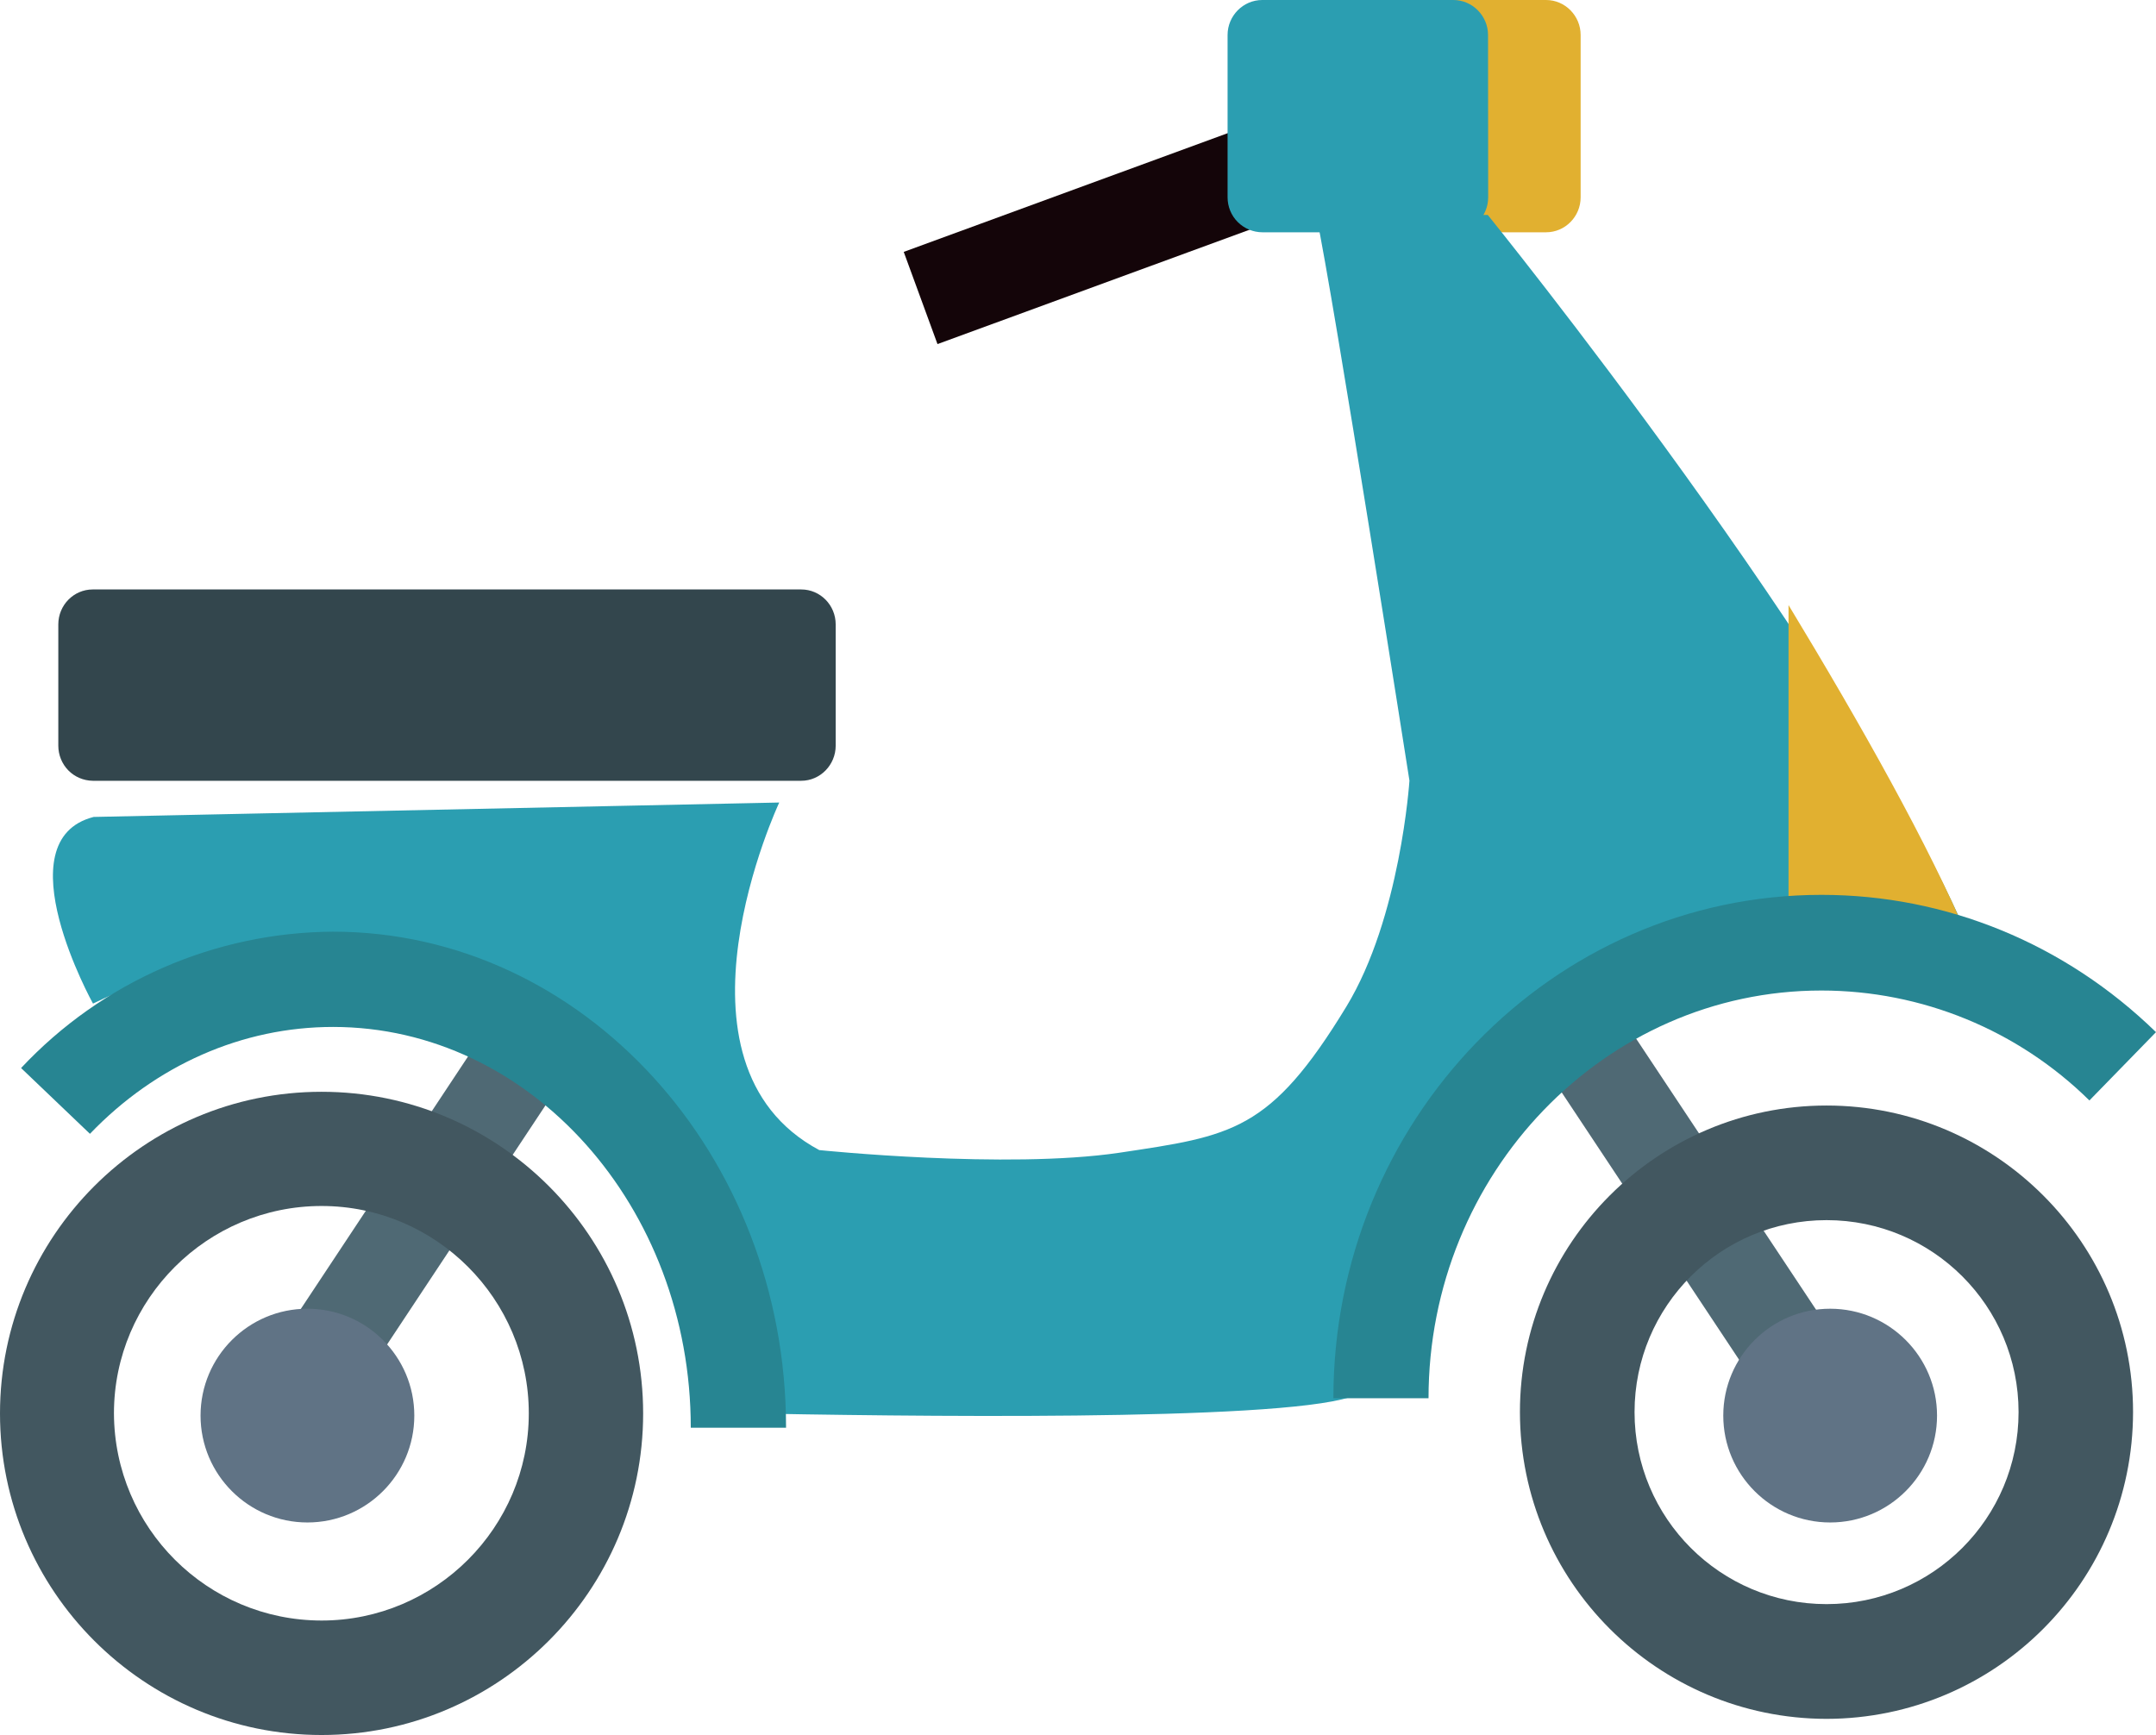 <svg version="1.1" xmlns="http://www.w3.org/2000/svg" xmlns:xlink="http://www.w3.org/1999/xlink" width="16.158" height="13.004" viewBox="0,0,16.158,13.004"><g transform="translate(-231.921,-173.498)"><g data-paper-data="{&quot;isPaintingLayer&quot;:true}" fill-rule="nonzero" stroke="none" stroke-width="1" stroke-linecap="butt" stroke-linejoin="miter" stroke-miterlimit="10" stroke-dasharray="" stroke-dashoffset="0" style="mix-blend-mode: normal"><g><path d="M241.4,175.178l-2.453,0.899l-0.253,-0.691l2.453,-0.899z" fill="#140509"/><path d="M243.767,174.977c0,0.144 -0.116,0.262 -0.259,0.262h-1.432c-0.144,-0.001 -0.26,-0.118 -0.26,-0.262v-1.217c0,-0.143 0.117,-0.262 0.26,-0.262h1.432c0.143,0 0.259,0.119 0.259,0.262z" fill="#e1b030"/><path d="M243.074,174.977c0,0.144 -0.116,0.261 -0.26,0.262h-1.432c-0.069,0 -0.136,-0.028 -0.185,-0.077c-0.049,-0.049 -0.076,-0.116 -0.076,-0.185v-1.217c0,-0.143 0.116,-0.262 0.26,-0.262h1.432c0.143,0 0.26,0.119 0.26,0.262z" fill="#2b9eb1"/><path d="M238.184,179.087c0,0.144 -0.116,0.263 -0.258,0.263h-5.31c-0.069,-0.001 -0.135,-0.029 -0.183,-0.078c-0.048,-0.049 -0.075,-0.116 -0.075,-0.185v-0.909c0,-0.144 0.115,-0.262 0.258,-0.262h5.31c0.142,0 0.258,0.117 0.258,0.262z" fill="#33464d"/><path d="M234.569,183.957l-0.572,-0.379l1.979,-2.988l0.572,0.379z" fill="#4f6974"/><path d="M246.675,180.532c-0.28,-0.064 -0.57,-0.099 -0.873,-0.099c-2.045,0 -3.708,1.574 -3.765,3.537c-0.575,0.183 -3.358,0.144 -4.626,0.119c-0.219,-1.437 -1.252,-2.597 -2.594,-2.954c-0.541,-0.427 -1.245,-0.582 -2.199,-0.115c0,0 -0.679,-1.224 0.005,-1.399l5.138,-0.108c0,0 -0.917,1.954 0.3,2.605c0,0 1.403,0.145 2.248,0.02c0.846,-0.127 1.131,-0.157 1.702,-1.095c0.406,-0.667 0.473,-1.694 0.473,-1.694c0,0 -0.57,-3.634 -0.699,-4.24h1.286c0,0 2.732,3.374 3.603,5.424z" fill="#2b9eb1"/><path d="M243.312,181.214l0.573,-0.38l1.98,2.983l-0.573,0.381z" fill="#4f6974"/><path d="M237.812,184.199h-0.714c0,-1.657 -1.202,-3.004 -2.681,-3.004c-0.679,0 -1.327,0.285 -1.822,0.801l-0.516,-0.493c0.606,-0.647 1.451,-1.017 2.338,-1.022c1.872,0 3.395,1.668 3.395,3.718z" fill="#278592"/><path d="M245.61,186.381c-1.269,-0.002 -2.297,-1.031 -2.298,-2.3c0,-1.266 1.031,-2.297 2.298,-2.297c1.267,0 2.297,1.031 2.297,2.297c-0.001,1.269 -1.028,2.298 -2.297,2.3zM245.61,182.643c-0.795,0 -1.439,0.644 -1.439,1.439c0,0.795 0.644,1.439 1.439,1.439c0.795,0 1.439,-0.644 1.439,-1.439c0,-0.795 -0.644,-1.439 -1.439,-1.439z" fill="#425760"/><path d="M245.637,184.108M245.637,183.307c0.442,0 0.801,0.359 0.801,0.801c0,0.442 -0.359,0.801 -0.801,0.801c-0.442,0 -0.801,-0.359 -0.801,-0.801c0,-0.442 0.359,-0.801 0.801,-0.801z" fill="#607385"/><path d="M234.331,186.502c-1.33,0 -2.41,-1.081 -2.41,-2.41c0,-1.329 1.081,-2.411 2.41,-2.411c1.329,0 2.41,1.082 2.41,2.411c0,1.329 -1.082,2.41 -2.41,2.41zM234.331,182.537c-0.857,0 -1.556,0.698 -1.556,1.554c0.003,0.858 0.698,1.552 1.556,1.553c0.856,0 1.553,-0.698 1.553,-1.553c0,-0.857 -0.698,-1.554 -1.553,-1.554z" fill="#425760"/><path d="M234.225,184.108M234.225,183.307c0.442,0 0.801,0.359 0.801,0.801c0,0.442 -0.359,0.801 -0.801,0.801c-0.442,0 -0.801,-0.359 -0.801,-0.801c0,-0.442 0.359,-0.801 0.801,-0.801z" fill="#607385"/><path d="M246.672,180.533c-0.441,-0.103 -0.898,-0.126 -1.347,-0.069v-2.431c0.544,0.898 1.054,1.803 1.347,2.5z" fill="#e1b030"/><path d="M242.627,183.978h-0.713c0,-2.079 1.639,-3.773 3.658,-3.773c0.935,0 1.825,0.365 2.507,1.029l-0.499,0.512c-0.536,-0.528 -1.257,-0.824 -2.009,-0.824c-1.623,0 -2.944,1.37 -2.944,3.057z" fill="#278592"/></g></g></g></svg>